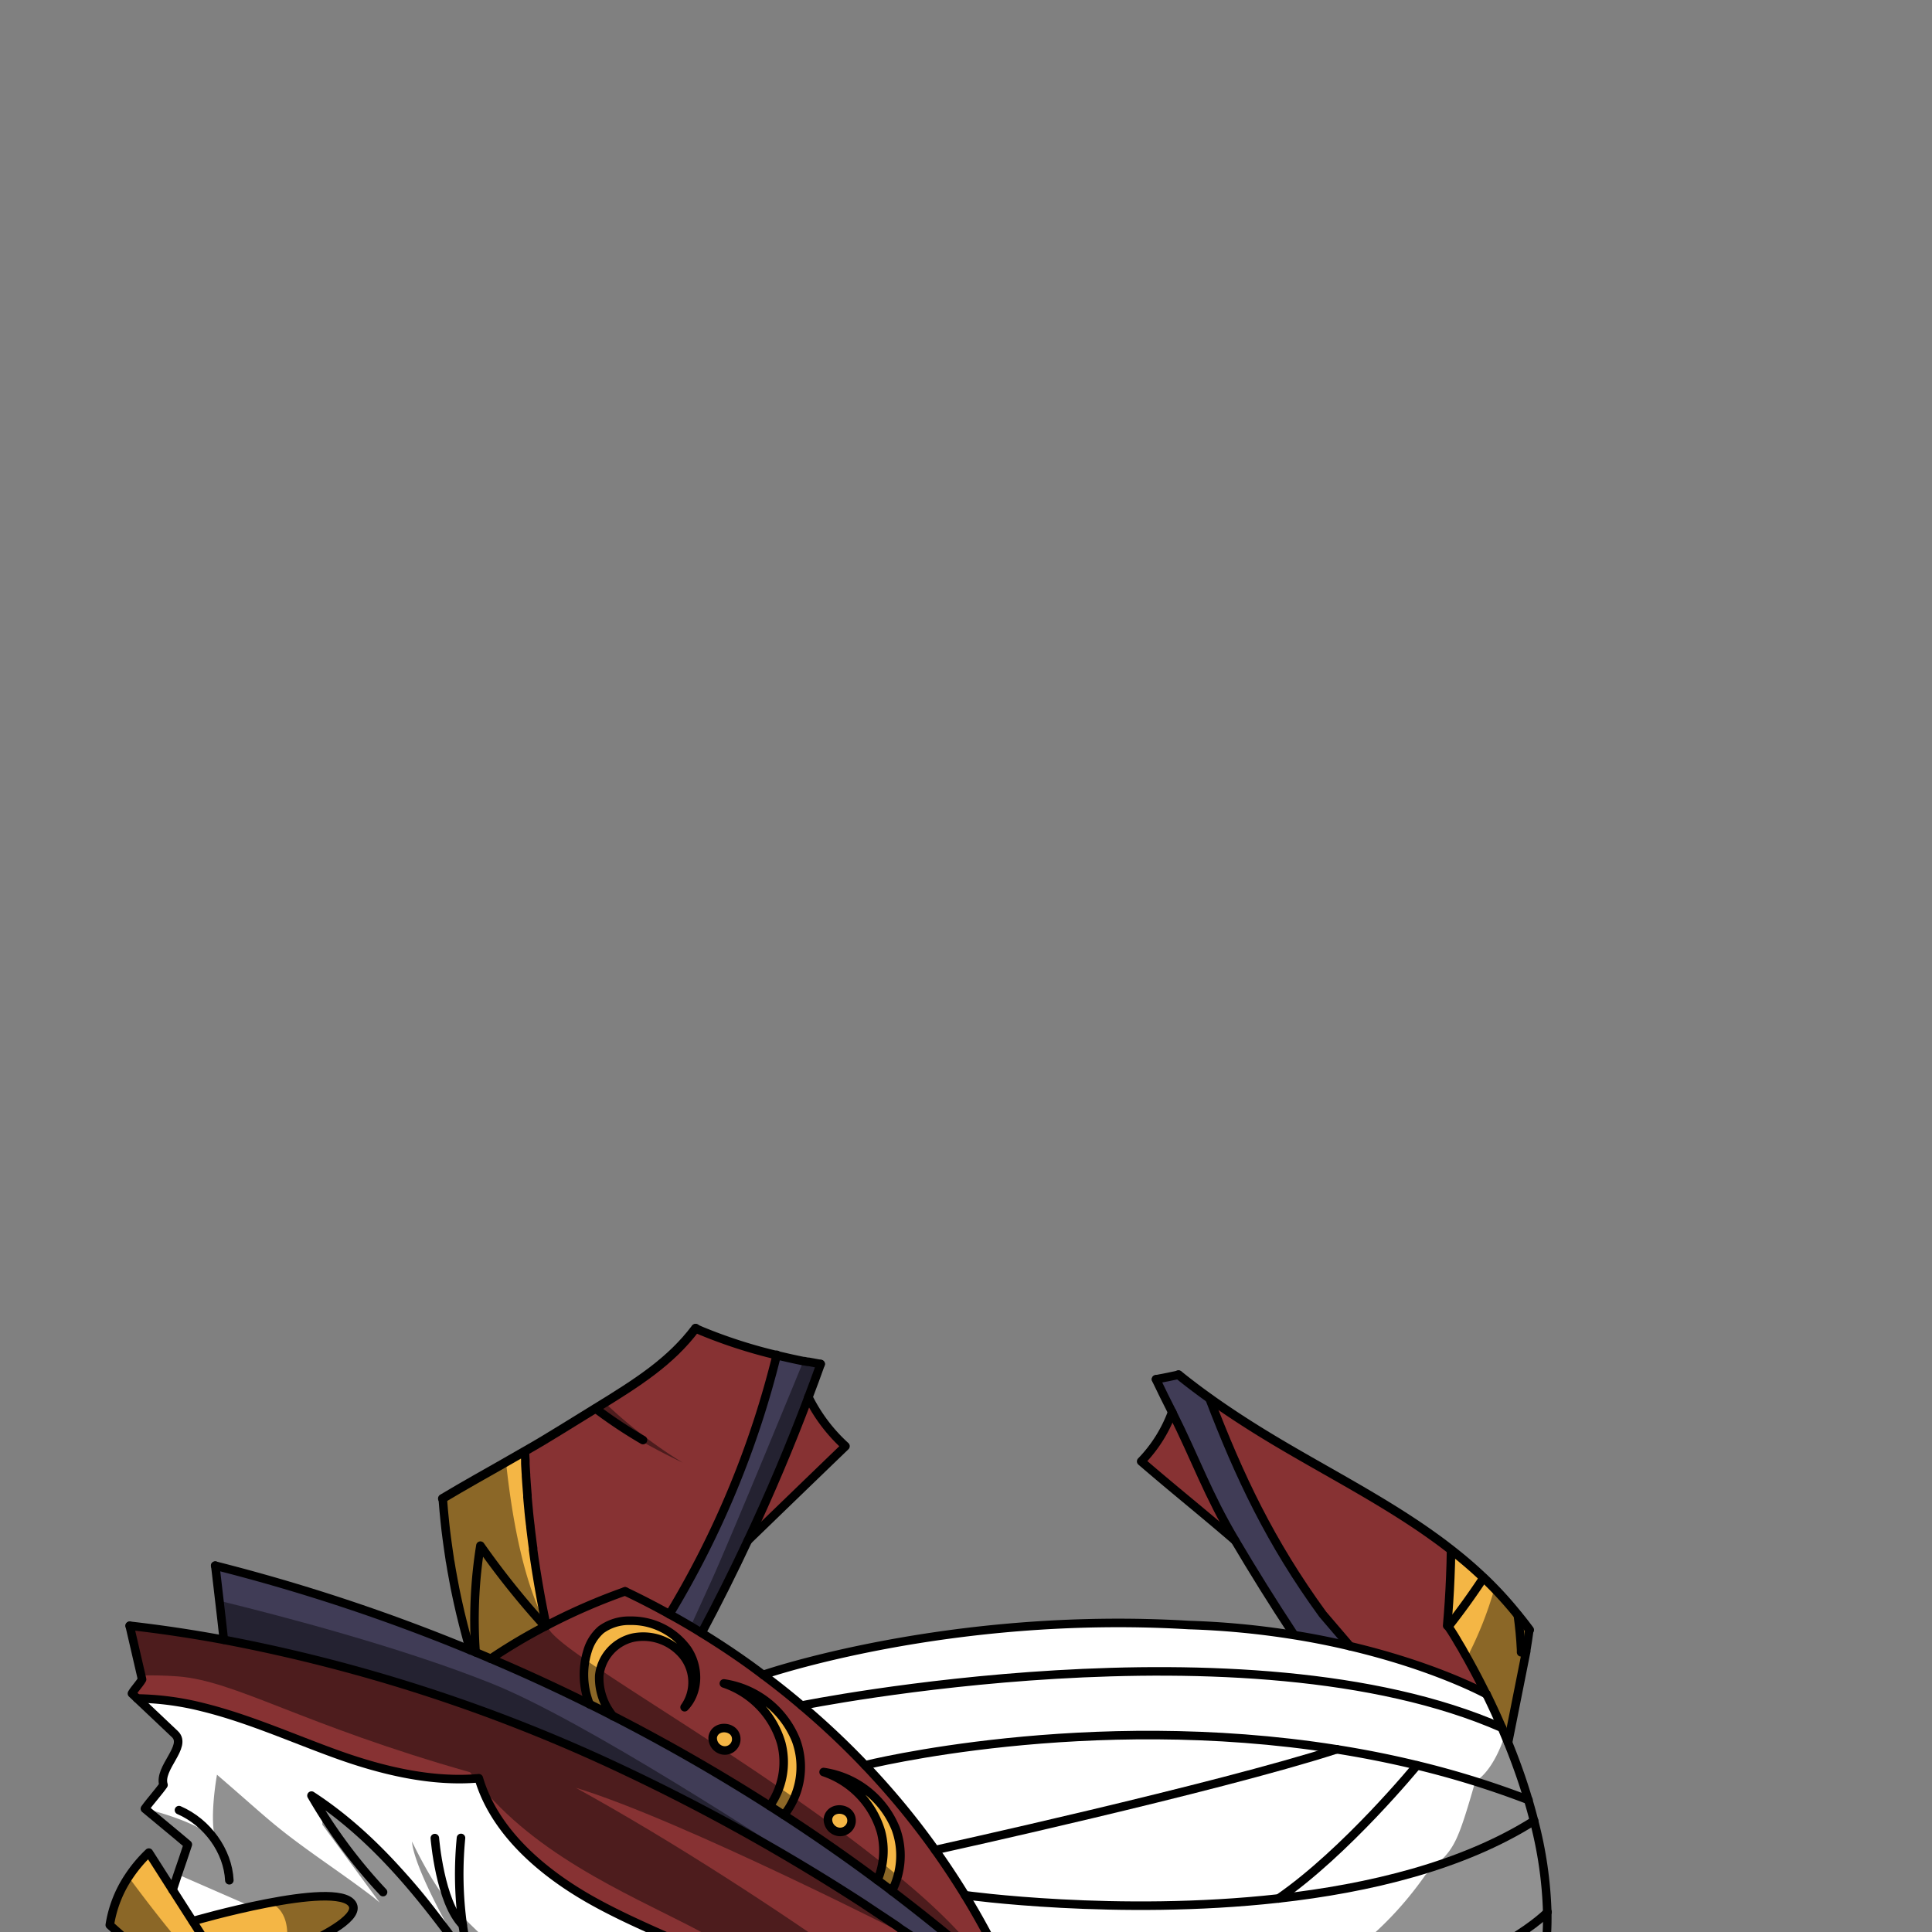 <svg xmlns="http://www.w3.org/2000/svg" viewBox="0 0 432 432">
  <rect x="0" y="0" width="432" height="432" fill="#808080" stroke="none"/>
  <defs>
    <style>.BUNTAI_TURTLE_OUTFIT_TURTLE_OUTFIT_23_cls-1{isolation:isolate;}.BUNTAI_TURTLE_OUTFIT_TURTLE_OUTFIT_23_cls-2{fill:#f4b645;}.BUNTAI_TURTLE_OUTFIT_TURTLE_OUTFIT_23_cls-3{fill:#85ff43;}.BUNTAI_TURTLE_OUTFIT_TURTLE_OUTFIT_23_cls-4{fill:#873233;}.BUNTAI_TURTLE_OUTFIT_TURTLE_OUTFIT_23_cls-5{fill:#fff;}.BUNTAI_TURTLE_OUTFIT_TURTLE_OUTFIT_23_cls-6{fill:#403c56;}.BUNTAI_TURTLE_OUTFIT_TURTLE_OUTFIT_23_cls-7,.BUNTAI_TURTLE_OUTFIT_TURTLE_OUTFIT_23_cls-8{fill:none;stroke:#000;stroke-linecap:round;stroke-linejoin:round;}.BUNTAI_TURTLE_OUTFIT_TURTLE_OUTFIT_23_cls-7{stroke-width:1.91px;}.BUNTAI_TURTLE_OUTFIT_TURTLE_OUTFIT_23_cls-8{stroke-width:2px;}.BUNTAI_TURTLE_OUTFIT_TURTLE_OUTFIT_23_cls-9{opacity:0.43;mix-blend-mode:multiply;}</style>
  </defs>
  <g class="BUNTAI_TURTLE_OUTFIT_TURTLE_OUTFIT_23_cls-1">
    <g id="outfit">
      <path class="BUNTAI_TURTLE_OUTFIT_TURTLE_OUTFIT_23_cls-2" d="M78.74,425.71c3.65,5.44-28,15.88-28,15.88l-7.65-12S75.08,420.27,78.74,425.71Z" />
      <path class="BUNTAI_TURTLE_OUTFIT_TURTLE_OUTFIT_23_cls-2" d="M62.11,450.48l-.14-.06c-.38-.14-6.44-.29-6.81-.44a96.07,96.07,0,0,1-22-12.4c-2.93-2.18-5.78-4.56-8.61-7.14a26.87,26.87,0,0,1,4.17-10.73,31.24,31.24,0,0,1,4.56-5.46c1.77,2.76,3.53,5.54,5.3,8.31q2.24,3.51,4.48,7l7.65,12c1.64,2.57,9,5.14,10.61,7.7Z" />
      <path class="BUNTAI_TURTLE_OUTFIT_TURTLE_OUTFIT_23_cls-3" d="M196.21,420.41q1.64,1.2,3.24,2.43a15.84,15.84,0,0,1-3.57,4.62c-1-.66-2-1.32-3-2A15.71,15.71,0,0,0,196.21,420.41Z" />
      <path class="BUNTAI_TURTLE_OUTFIT_TURTLE_OUTFIT_23_cls-3" d="M227.15,445.77c.78,1.84,1.53,3.67,2.24,5.53-10.87-8.35-22-16.33-33.51-23.84a15.84,15.84,0,0,0,3.57-4.62Q213.82,433.72,227.15,445.77Z" />
      <path class="BUNTAI_TURTLE_OUTFIT_TURTLE_OUTFIT_23_cls-2" d="M185.14,406.57c.56-3,5.62-2.46,5.25.88a2.57,2.57,0,0,1-2.91,2.15A2.8,2.8,0,0,1,185.14,406.57Z" />
      <path class="BUNTAI_TURTLE_OUTFIT_TURTLE_OUTFIT_23_cls-3" d="M196.21,420.41v0a15.84,15.84,0,0,1-3.3,5l-.06.06a456,456,0,0,0-53.2-29.63,369,369,0,0,0-89.57-29.2c-.33-2.92-.68-5.85-1-8.77q-.46-3.92-.91-7.81a416.67,416.67,0,0,1,57,18.87c.42.16.83.33,1.24.51,1.14.47,2.27,1,3.39,1.43q11.19,4.75,22.11,10.18,2.64,1.31,5.26,2.65c12,6.14,23.68,12.84,35,20.09,1.08.68,2.14,1.36,3.19,2.05,1.54,1,3.09,2,4.62,3.05l3.34,2.26.43.3,2,1.36q4,2.75,7.85,5.58c.11.09.22.16.32.25.41.29.81.59,1.2.89Z" />
      <path class="BUNTAI_TURTLE_OUTFIT_TURTLE_OUTFIT_23_cls-2" d="M159.37,388.37a2.79,2.79,0,0,0,2.33,3,2.57,2.57,0,0,0,2.91-2.15C165,385.9,159.92,385.36,159.37,388.37Z" />
      <path class="BUNTAI_TURTLE_OUTFIT_TURTLE_OUTFIT_23_cls-2" d="M140.91,362.36a10.56,10.56,0,0,0-6.49,2,10,10,0,0,0-3,4.67,17.77,17.77,0,0,0,.43,12q2.64,1.31,5.26,2.65a13.45,13.45,0,0,1-3.1-9.08,9.8,9.8,0,0,1,7.52-8.49,11.55,11.55,0,0,1,11.39,4.17,9.59,9.59,0,0,1,.18,11.38c3.24-3.34,3.32-9,.59-13A15.47,15.47,0,0,0,140.91,362.36Z" />
      <path class="BUNTAI_TURTLE_OUTFIT_TURTLE_OUTFIT_23_cls-2" d="M161.86,376.43a20,20,0,0,1,12.84,13.39,16.88,16.88,0,0,1-2.59,14l3.19,2.05A17.32,17.32,0,0,0,178,389.15,20.66,20.66,0,0,0,161.86,376.43Z" />
      <path class="BUNTAI_TURTLE_OUTFIT_TURTLE_OUTFIT_23_cls-2" d="M200.32,408.94a20.63,20.63,0,0,0-16.14-12.71A20,20,0,0,1,197,409.6a16.87,16.87,0,0,1-.81,10.81q1.64,1.2,3.24,2.43A17.4,17.4,0,0,0,200.32,408.94Z" />
      <path class="BUNTAI_TURTLE_OUTFIT_TURTLE_OUTFIT_23_cls-4" d="M234.72,467.63h-37.5l0,0A100.23,100.23,0,0,0,167.63,442c-11.29-6.4-23.73-10.59-35.07-16.91-10.7-6-20.79-14.5-24.84-25.46-.24-.66-.47-1.32-.66-2l-.88.07c-10.2.73-20.93-1.84-30.73-5.37-10.07-3.63-19.92-8.09-30.31-10.62a63.17,63.17,0,0,0-14.45-1.91l-1.17-1.11c.63-1.06,1.66-2.08,2.28-3.15-.07-.3-.14-.62-.21-.93-.86-3.69-1.7-7.38-2.55-11.07q10.55,1.2,21,3.14a369,369,0,0,1,89.57,29.2,456,456,0,0,1,53.2,29.63l3,2,2.83,1.87,1.07.72,1.43,1c.42.28.85.56,1.27.86l3,2,.72.49s0,0,0,0h0q11.81,8.14,23.17,16.89h0A161.87,161.87,0,0,1,234.72,467.63Z" />
      <path class="BUNTAI_TURTLE_OUTFIT_TURTLE_OUTFIT_23_cls-4" d="M226.89,445.18c-.1-.24-.2-.47-.31-.71s-.22-.52-.34-.77c-.26-.59-.53-1.19-.8-1.78q-1.5-3.3-3.17-6.55c-.37-.72-.74-1.44-1.12-2.16-.17-.33-.35-.67-.54-1-.37-.71-.76-1.42-1.16-2.13s-.79-1.41-1.19-2.11q-1.2-2.1-2.48-4.19c-.52-.86-1.05-1.71-1.59-2.56h0c-.18-.29-.37-.58-.56-.87-.35-.56-.71-1.12-1.08-1.67h0s0,0,0,0c-.49-.76-1-1.51-1.52-2.26-.11-.17-.23-.33-.34-.49-.51-.75-1-1.49-1.56-2.23l-1.72-2.37h0c-.44-.59-.88-1.18-1.33-1.76s-1.05-1.37-1.58-2L203.3,406c-.44-.56-.89-1.11-1.34-1.66q-4.07-5-8.53-9.63t-9.22-9c-.73-.68-1.48-1.33-2.22-2l-1.36-1.18c-.45-.4-.9-.78-1.36-1.17s-1.09-.93-1.65-1.39l-.31-.25-.15-.12c-.15-.13-.3-.26-.46-.38-2-1.62-4-3.2-6-4.72q-1.4-1-2.82-2.07l-1.05-.75c-.39-.29-.79-.57-1.19-.85l-1.72-1.17c-.75-.52-1.51-1-2.28-1.54l-1.19-.78c-.57-.38-1.16-.74-1.75-1.11l-1.77-1.1c-.81-.5-1.62-1-2.44-1.47h0c-.8-.48-1.6-1-2.41-1.41l-.18-.11-.33-.18-1.82-1q-4.87-2.71-9.92-5.11c-1.51.53-3,1.1-4.51,1.68h0l-.69.28-.51.21-.38.16c-.25.09-.49.19-.73.3l-1.68.71-2,.89h0l-.62.27q-2.19,1-4.32,2.08l-2.13,1.09-.15.07-.06,0h0l-.07.05-.08,0-.54.29,0,0-.07,0-.14.07,0,0-.65.34,0,0,0,0-.11.06-.62.33a1.27,1.27,0,0,0-.23.12l-.1.06c-.67.37-1.33.75-2,1.13l-.29.16h0l-1.16.68-.05,0h0l-.76.47-1.13.68c-.9.56-1.79,1.13-2.68,1.71l-.38.25-.38.26-.57.37h0l0,0,0,0c1.63.7,3.25,1.4,4.87,2.12l1.56.69,1.36.61.17.08.38.17h0l1.37.63,1,.47c1.19.54,2.37,1.09,3.56,1.65l.07,0,3.86,1.84c1.28.61,2.56,1.24,3.84,1.87l-.12-.34c-.13-.34-.25-.69-.35-1l-.13-.46c-.07-.26-.14-.53-.2-.79s-.16-.72-.22-1.08-.08-.48-.11-.73a1.1,1.1,0,0,1,0-.18v-.13c0-.05,0-.09,0-.13,0-.2,0-.4-.05-.61a3.71,3.71,0,0,1,0-.47v-.3a.08.08,0,0,1,0-.08c0-.12,0-.23,0-.35v0s0,0,0,0,0-.34,0-.5l0-.57a1.15,1.15,0,0,1,0-.19.13.13,0,0,1,0-.06c0-.1,0-.2,0-.29l0-.25.06-.45c0-.12,0-.24.05-.36a1.23,1.23,0,0,1,0-.2l.06-.28,0-.14,0-.13a12.07,12.07,0,0,1,.3-1.22c0-.09,0-.17.07-.26s.08-.27.12-.39.16-.44.25-.66.18-.44.28-.65a5.25,5.25,0,0,1,.31-.63c.07-.14.15-.28.23-.41a4.11,4.11,0,0,1,.24-.39,7.06,7.06,0,0,1,.57-.78,2.51,2.51,0,0,1,.26-.31h0a3.31,3.31,0,0,1,.26-.27l.08-.08.09-.09a4.09,4.09,0,0,1,.44-.39l.27-.2.11-.09a1.5,1.5,0,0,1,.23-.15,6.44,6.44,0,0,1,.63-.36l.18-.09,0,0,.08,0,.28-.13.39-.17a3.1,3.1,0,0,1,.4-.13.2.2,0,0,1,.11,0l.31-.1.12,0a3.89,3.89,0,0,1,.49-.12l.32-.07a4,4,0,0,1,.5-.09l.5-.07.66-.07c.29,0,.58,0,.88,0a13.56,13.56,0,0,1,2,.12l.62.09c.2,0,.4.06.6.11a12.76,12.76,0,0,1,1.48.36l.55.17.31.11.49.19.73.31a2.83,2.83,0,0,1,.36.16,3,3,0,0,1,.36.18c.24.12.47.25.7.38s.45.27.67.41.51.34.75.52.52.4.77.61.42.36.62.56.43.43.63.65a5.2,5.2,0,0,1,.38.44.18.18,0,0,1,.05.07c.11.13.22.26.32.4s.25.34.37.51.31.48.45.73a4.25,4.25,0,0,1,.29.56l.15.31a8.58,8.58,0,0,1,.5,1.27,2.77,2.77,0,0,1,.12.41q.1.34.18.69a5.72,5.72,0,0,1,.11.57v0a.57.57,0,0,1,0,.18q.06.39.09.78c0,.28,0,.53,0,.8a10.33,10.33,0,0,1-.2,2.08,5,5,0,0,1-.12.53.93.93,0,0,1,0,.13,2.1,2.1,0,0,1-.06.24,5.08,5.08,0,0,1-.17.51,5.21,5.21,0,0,1-.2.5c-.07.17-.15.35-.23.52s-.09.17-.14.26a2,2,0,0,1-.14.25c-.08.14-.17.28-.26.42s-.25.36-.38.53a1.46,1.46,0,0,1-.16.19,5.34,5.34,0,0,1-.39.44,7.78,7.78,0,0,0,.65-1c.11-.2.21-.4.3-.61s.1-.22.14-.33a4.76,4.76,0,0,0,.19-.53l0-.12,0,0a6.4,6.4,0,0,0,.25-1.07s0-.09,0-.13a.3.3,0,0,0,0-.1,6.36,6.36,0,0,0,.08-.75,9.52,9.52,0,0,0,0-1.77,10.13,10.13,0,0,0-.18-1.08,7.49,7.49,0,0,0-.24-.9,5.37,5.37,0,0,0-.21-.56,2.26,2.26,0,0,0-.13-.33c-.08-.2-.18-.4-.28-.6a8.9,8.9,0,0,0-.85-1.37c-.13-.17-.27-.34-.41-.5a9.68,9.68,0,0,0-1.3-1.26l-.11-.09-.3-.23a6.42,6.42,0,0,0-.6-.42l-.17-.11-.71-.41a6.67,6.67,0,0,0-.76-.37,4.4,4.4,0,0,0-.5-.21,6.42,6.42,0,0,0-.84-.29,2.77,2.77,0,0,0-.41-.12l-.52-.13h-.06l-.47-.1-.13,0a6.05,6.05,0,0,0-.83-.1l-.15,0h-1.41q-.36,0-.72.06c-.24,0-.47.07-.71.12l-.28.06-.27.07h0l-.45.13a1.63,1.63,0,0,0-.31.11l-.21.07h0l-.15.06-.22.09c-.19.08-.38.16-.57.26h0l-.24.14-.24.14c-.25.15-.5.31-.74.48l-.15.1-.13.11c-.07.06-.15.11-.22.18l-.06.05h0v0l0,0a5.82,5.82,0,0,0-.45.4l-.09.08q-.24.24-.45.48a2.66,2.66,0,0,0-.26.31c-.06.07-.12.13-.17.2l-.22.29c-.12.16-.23.32-.34.49,0,0,0,.06-.06.08s0,0,0,.05-.2.33-.29.5l-.1.18a0,0,0,0,1,0,0c-.05.09-.1.2-.15.3a.08.08,0,0,0,0,0l-.12.28a.09.09,0,0,0,0,.06l-.18.46a.47.47,0,0,1,0,.09c-.07.21-.13.42-.19.63h0c-.06.24-.11.47-.16.71h0c0,.22-.06.44-.08.66a.22.22,0,0,0,0,.08c0,.28,0,.56,0,.85s0,.41,0,.62,0,.27,0,.41v.06l0,.2,0,.18a2.7,2.7,0,0,0,0,.28l0,.2a2.25,2.25,0,0,0,0,.22,1.43,1.43,0,0,0,0,.22c0,.1,0,.21.07.32a4.26,4.26,0,0,1,.11.42.49.49,0,0,0,0,.11c.09.28.19.56.3.85s.17.43.27.64c.16.37.33.73.52,1.09s.41.74.64,1.09l.48.72a.25.25,0,0,0,0,.07h0l.37.51c1,.52,2,1,3,1.58l.24.13,1.69.89.31.16c.91.47,1.81,1,2.71,1.45l.94.51.63.34.84.46c.41.22.82.44,1.22.67l1,.56c.74.4,1.47.81,2.2,1.23,1.17.66,2.34,1.32,3.5,2s2.52,1.46,3.77,2.19h0l4.33,2.59.31.18.17.11.34.21a5.39,5.39,0,0,1,.6.37q3.6,2.19,7.14,4.46h0a1,1,0,0,0,.12-.19l.14-.19a3.11,3.11,0,0,0,.25-.38c.14-.22.27-.44.4-.66s.25-.45.37-.68l.35-.71c.2-.46.39-.93.56-1.41l0-.08,0-.09c.09-.28.18-.57.26-.87l.06-.19h0l.09-.38c.09-.38.17-.76.23-1.14s.08-.48.11-.72a.43.43,0,0,1,0-.11h0c0-.07,0-.14,0-.2v-.06a2.28,2.28,0,0,0,0-.26c0-.33.05-.66.06-1s0-.72,0-1.08c0-.14,0-.27,0-.41s0-.4-.05-.6a1.53,1.53,0,0,0,0-.3l0-.26v0c0-.12,0-.25-.05-.38h0l-.06-.29a.24.24,0,0,0,0-.08c0-.14,0-.28-.08-.41s-.05-.26-.08-.39-.07-.26-.1-.39c-.1-.38-.21-.75-.34-1.12s-.18-.52-.28-.77-.21-.51-.32-.76a17.14,17.14,0,0,0-1.18-2.24c0-.08-.09-.16-.14-.23l-.16-.25L172,384c-.26-.36-.52-.71-.8-1.06-.11-.14-.22-.28-.34-.41l-.1-.11-.31-.35c-.11-.13-.23-.25-.36-.38a1.25,1.25,0,0,0-.16-.17c-.14-.16-.3-.3-.44-.45l-.24-.23a22.83,22.83,0,0,0-2.07-1.7l-.25-.18-.44-.29h0l-.43-.27-.39-.24-.4-.23c-.13-.08-.27-.15-.41-.22a3,3,0,0,0-.4-.21l-.55-.26-.09-.05-.19-.09-.24-.1-.13-.05-.31-.13c-.34-.14-.68-.26-1-.38l.91.15.89.19.9.24a18.57,18.57,0,0,1,2.78,1l.79.38.34.18c.34.17.67.36,1,.56s.44.26.65.4.29.19.43.29l.11.08c.36.24.7.5,1,.77.18.13.36.28.53.43s.49.41.72.63c.43.4.84.8,1.23,1.23.24.27.48.54.71.82s.49.6.71.91l.3.42a15.59,15.59,0,0,1,.84,1.33l.24.43c.16.29.31.58.45.88s.13.3.2.46l.14.3c.06.15.12.29.17.44l.06.17c.08.21.16.43.23.65s.13.42.19.64a2,2,0,0,1,.09.35,8.68,8.68,0,0,1,.23,1l0,.18c0,.08,0,.17,0,.25.05.3.09.59.12.89a10.69,10.69,0,0,1,.1,1.26c0,.51,0,1,0,1.51,0,.3,0,.59-.06.89,0,.11,0,.22,0,.32a.57.57,0,0,0,0,.13v0s0,.06,0,.09v0l-.06.44,0,.16c0,.05,0,.1,0,.14l-.09.46,0,.12a.2.2,0,0,0,0,.07q-.06.32-.15.63c0,.15-.09.3-.13.45a.29.29,0,0,1,0,.09c-.08.29-.17.57-.27.86s-.2.56-.31.84l-.06.15,0,0h0a.36.36,0,0,1,0,.09,3,3,0,0,1-.18.41c-.11.23-.22.46-.34.69a8.52,8.52,0,0,1-.46.84l-.16.26a2.26,2.26,0,0,1-.16.26l-.28.42-.3.41a.1.1,0,0,0,0,0l-.16.23-.07.1-.05.07,0,0,0,0-.1.12,1.06.7,1.28.84,2.7,1.8.16.11.37.25h0l1.68,1.14.69.47.44.3.65.45,2.15,1.49c.82.56,1.64,1.14,2.45,1.72l.08.06,1,.68.86.61.35.25.3.22.72.52.2.14.09.07.11.09a.05.05,0,0,1,0,0l0,0h0a.38.38,0,0,1,.11.08l0,0,.45.32,0,0h0l0,0,.14.11.17.12.16.12.6.44.45.33,0,0,.06.05s0,0,0,0h0l0,0,.3.22.17.12.06.05.65.48c.11-.26.22-.52.31-.79,0-.1.08-.2.11-.29a1.8,1.8,0,0,0,.09-.28l.06-.19a1.39,1.39,0,0,0,.06-.19c0-.17.1-.33.14-.5a5,5,0,0,0,.12-.49c.1-.4.18-.8.25-1.21v0c0-.32.1-.64.13-1a.07.07,0,0,0,0-.05c0-.11,0-.21,0-.31s0,0,0,0l0-.46c0-.31,0-.63,0-.94v-.24c0-.14,0-.29,0-.42v-.25a.13.13,0,0,0,0-.06,2.11,2.11,0,0,1,0-.25v-.08c0-.24,0-.49-.08-.73a4.5,4.5,0,0,0-.08-.51c0-.26-.09-.51-.14-.79s-.06-.29-.1-.44a.74.74,0,0,0,0-.14,1.17,1.17,0,0,1-.05-.2l-.15-.56a15.77,15.77,0,0,0-.83-2.2c-.1-.22-.21-.45-.32-.67s-.11-.22-.17-.33l-.18-.32c-.05-.1-.11-.2-.17-.3a2.61,2.61,0,0,0-.17-.28l-.36-.59-.21-.31a20.9,20.9,0,0,0-1.71-2.17s0,0,0,0l-.42-.44q-.21-.23-.42-.42c-.29-.28-.58-.56-.89-.82a.5.5,0,0,0-.14-.12l-.43-.37a15.92,15.92,0,0,0-1.52-1.11s0,0,0,0,0,0,0,0,0,0-.05,0a4.94,4.94,0,0,0-.42-.27c-.23-.15-.47-.3-.71-.43l-.27-.15c-.32-.18-.64-.34-1-.5s-.68-.32-1-.45l-.55-.21a.31.31,0,0,0-.12-.05c-.18-.08-.35-.14-.52-.2l.47.07.47.09c.3.05.58.11.87.18l.13,0c.43.11.87.23,1.3.37.22.07.43.14.64.23l.63.24.19.07.43.18.77.36c.26.12.51.26.76.39q.75.41,1.47.87l.39.24.18.13c.55.39,1.09.8,1.62,1.24q.44.36.84.75c.22.2.43.41.64.62l.16.16c.26.27.52.55.75.83s.48.58.71.88.4.54.59.81.27.39.39.59.34.54.49.81.31.56.45.84.23.47.34.71.28.67.41,1,.13.37.19.56a2.91,2.91,0,0,1,.12.39c.07.21.13.42.18.64a10.66,10.66,0,0,1,.25,1.12c0,.15.06.31.08.46.06.31.1.63.13.95a1,1,0,0,1,0,.17c0,.11,0,.23,0,.34,0,.34,0,.68,0,1,0,.17,0,.34,0,.51s0,.33,0,.49a.49.49,0,0,1,0,.12c0,.24,0,.49,0,.74s0,.49-.08.73-.07.54-.12.8a7,7,0,0,1-.16.77.27.27,0,0,1,0,.12,2.22,2.22,0,0,1-.09.37s0,0,0,0,0,0,0,.07h0c0,.07-.05.16-.08.24s0,.09,0,.14a.75.75,0,0,1-.05.16c-.06.22-.13.44-.21.65a1.06,1.06,0,0,1-.09.25.06.06,0,0,1,0,0,5.12,5.12,0,0,1-.25.65s0,.06,0,.08a1.47,1.47,0,0,1-.1.22c-.06.15-.12.29-.19.43s-.2.44-.31.66h0l3.4,2.6.67.52h0l.51.4,1,.78h0c.65.51,1.29,1,1.93,1.53l1.16.92.16.13,1.44,1.16,0,0,.11.09.82.67c.88.71,1.76,1.43,2.63,2.16.28.22.56.45.83.69l1.11.92c.34.28.68.56,1,.85l.34.28.34.29,2.47,2.11.58.5.76.66,0,0a.13.13,0,0,0,.07.06l0,0a0,0,0,0,0,0,0l0,0,0,0,0,0h.07l0,0,0,0,.08.06.54.49c.32.27.65.55,1,.85.56.48,1.11,1,1.67,1.47.39.34.79.69,1.18,1.05l1.54,1.37C227.06,445.56,227,445.37,226.89,445.18Zm-65-58.79a2.43,2.43,0,0,1,.38,0l.31.05.31.08a1.48,1.48,0,0,1,.29.12l.39.21.28.23a1.85,1.85,0,0,1,.14.14,3.25,3.25,0,0,1,.23.29.57.57,0,0,1,.08.13.75.75,0,0,1,.1.2s0,.09.05.14l.06.15a1,1,0,0,1,0,.16,2.62,2.62,0,0,1,.06.57c0,.11,0,.23,0,.35a1.43,1.43,0,0,1,0,.22.9.9,0,0,1-.06.22,1.8,1.8,0,0,1-.08.21.75.75,0,0,1-.1.2,1.85,1.85,0,0,1-.25.37,1.29,1.29,0,0,1-.16.17,2.28,2.28,0,0,1-.34.29l-.25.16-.05,0-.08,0-.12.05-.06,0-.13,0s0,0,0,0l-.11,0,0,0-.07,0h-.08l-.28,0h0a2.65,2.65,0,0,1-.56,0l-.24-.05a1.23,1.23,0,0,1-.37-.12H161l0,0a3.62,3.62,0,0,1-.43-.24s0,0,0,0l-.12-.1,0,0-.18-.14a1.29,1.29,0,0,1-.23-.24,2.56,2.56,0,0,1-.2-.26,1.44,1.44,0,0,1-.19-.31,2.72,2.72,0,0,1-.11-.25,0,0,0,0,0,0,0,1.11,1.11,0,0,1-.07-.22c0-.11-.05-.21-.07-.31a2.25,2.25,0,0,1,0-.52.49.49,0,0,1,0-.17,2.7,2.7,0,0,1,.12-.43l.06-.13.08-.16a.71.71,0,0,1,.08-.15,2.34,2.34,0,0,1,.24-.31l.05,0s0,0,0,0a1.64,1.64,0,0,1,.25-.21l.1-.07.09-.06.2-.11h0l.38-.14a2.59,2.59,0,0,1,.4-.09h.08A2.43,2.43,0,0,1,161.9,386.39ZM185.11,407v-.15a.45.45,0,0,1,0-.12v0a.49.49,0,0,0,0-.12,1.65,1.65,0,0,1,.14-.46,3.21,3.21,0,0,1,.24-.45l.14-.18.08-.09.09-.09a.27.27,0,0,1,.08-.07h0l.13-.1a2.5,2.5,0,0,1,.35-.21,2.39,2.39,0,0,1,.37-.15h0l.08,0,.18-.05.32-.05a3.27,3.27,0,0,1,.7,0,.76.76,0,0,1,.21,0,3.58,3.58,0,0,1,.56.16l.14.06a1.87,1.87,0,0,1,.39.22l.25.19.22.22a2.35,2.35,0,0,1,.19.25c.06.09.11.18.16.27a1.09,1.09,0,0,1,.1.25.5.5,0,0,1,0,.13,2,2,0,0,1,.05.28,2.72,2.72,0,0,1,0,.76.68.68,0,0,1,0,.19,1.05,1.05,0,0,1-.06.24,1.17,1.17,0,0,1-.09.24.6.6,0,0,1-.08.16,1.53,1.53,0,0,1-.19.3,2,2,0,0,1-.19.22l-.13.12a2.32,2.32,0,0,1-.25.21.55.55,0,0,1-.14.09l-.14.08-.24.12a1.73,1.73,0,0,1-.32.11l-.12,0-.12,0-.15,0h-.3a1.87,1.87,0,0,1-.35,0,2.11,2.11,0,0,1-.48-.12l-.26-.11a2,2,0,0,1-.32-.18,3.55,3.55,0,0,1-.31-.23,1.07,1.07,0,0,1-.19-.18,1.54,1.54,0,0,1-.17-.19l-.19-.26c-.06-.09-.11-.18-.16-.27a1.07,1.07,0,0,1-.1-.22,1.25,1.25,0,0,1-.09-.25,1.05,1.05,0,0,1-.05-.19,2,2,0,0,1,0-.24,0,0,0,0,1,0,0,.66.66,0,0,0,0-.14Z" />
      <path class="BUNTAI_TURTLE_OUTFIT_TURTLE_OUTFIT_23_cls-5" d="M197.22,467.63H29.75l-.44-8.57c0-.92,0-1.83,0-2.74v0c0-.5,0-1,.06-1.49.07-1.16.18-2.29.33-3.42,0-.32.09-.65.14-1,.09-.61.22-1.23.33-1.84.07-.41.16-.81.25-1.22,0,0,0-.08,0-.11.11-.48.23-1,.34-1.44s.17-.72.27-1.08c0-.13.06-.27.1-.4.25-.93.51-1.86.81-2.78.12-.44.27-.87.4-1.31s.29-.87.42-1.31l.45-1.31a95.3,95.3,0,0,0,22,12.39c.37.16,6.44.3,6.82.46l.13.05-.75-1.18-5.72-.05c-1.63-2.55-3.27-5.1-4.89-7.66,0,0,1.43-.57,3.57-1.52h0c.68-.3,7.12-.64,7.92-1,.26-.12.54-.24.82-.38l.62-.3.51-.24c.37-.18.75-.37,1.14-.54s.63-.32.94-.49c1-.5,2-1,3-1.57l.76-.42,1-.6.83-.5c.23-.13.45-.27.68-.42l1-.62.47-.3a29.71,29.71,0,0,0,2.46-1.86l.34-.33c.12-.1.23-.19.33-.29h0a12.91,12.91,0,0,0,1-1.08c.07-.1.16-.19.22-.29a1.1,1.1,0,0,0,.09-.14l.26-.41c.08-.15.14-.28.2-.42a2.38,2.38,0,0,0,.15-.55,1,1,0,0,0,0-.24s0,0,0,0a1.75,1.75,0,0,0,0-.56.17.17,0,0,0,0-.07l-.06-.21a2.69,2.69,0,0,0-.24-.48,3.62,3.62,0,0,0-2.14-1.33,3.28,3.28,0,0,0-.45-.11l-.14,0a1.59,1.59,0,0,0-.39-.07l-.4-.05a1.09,1.09,0,0,0-.26,0,14.7,14.7,0,0,0-2-.06c-.41,0-.84,0-1.28.05a2.42,2.42,0,0,0-.47,0l-.48,0h-.13c-.12,0-.22,0-.33,0-.33,0-.68.07-1,.13s-.58.06-.87.12-.42.05-.63.09-.36.05-.53.09-.57.1-.86.15h-.09l-.38.08c-.8.16-1.6.32-2.4.5-.19,0-.37.09-.56.12-.62.15-6.93.29-7.53.45h0l-.18,0L55,426l-.32.08a5,5,0,0,0-.52.14l-.65.16-.54.15c-1,.25-1.87.51-2.74.76l-.59.18c-.38.11-.76.21-1.1.32-.14,0-.26.08-.4.12-.66.2-1.28.39-1.82.57l-.34.11-1.21.39-.62.21-1.07.37-4.47-7c.08-.21.14-.43.22-.64.31-.93.61-1.87.92-2.8.76-2.24,1.56-4.49,2.27-6.72-3.28-2.76-6.31-5.21-9.6-8,.64-.91,1.37-1.79,2.08-2.65s1.43-1.75,2.08-2.66c-1.19-3.79,5.54-8.52,2.56-11.35s-5.63-5.3-8.46-8h0a64.54,64.54,0,0,1,14.45,1.92c10.38,2.53,20.23,7,30.3,10.62,9.09,3.28,19,5.72,28.49,5.48h.56c.27,0,.54,0,.79,0l.44,0a3.42,3.42,0,0,1,.44,0c.3,0,.59,0,.88-.06.1.34.21.67.32,1s.24.66.35,1c0,.06,0,.1.06.15q.19.53.42,1.05a1.12,1.12,0,0,0,.1.22q.28.72.63,1.41a2.81,2.81,0,0,0,.19.39l0,.05a1.79,1.79,0,0,0,.12.24c.16.32.33.64.51,1s.36.64.55,1l0,.08.2.32c0,.05.06.09.09.15l.28.44c.09.13.17.28.26.41l.15.23c.15.24.32.47.49.7a2,2,0,0,0,.26.41,1.56,1.56,0,0,0,.16.2,2,2,0,0,1,.12.19l.08.1.68.9a2.31,2.31,0,0,0,.14.19l.09.1c.47.6,1,1.2,1.48,1.77l.29.33,0,0,.07.08h0l0,0c.15.17.28.33.43.49l.26.28c.6.63,1.21,1.25,1.84,1.86.46.45.94.89,1.42,1.32l.11.1q.67.62,1.38,1.2c.15.13.31.27.48.4.37.31.75.62,1.14.92l.85.67,1.21.9.34.24.51.36,0,0,.4.28a2.63,2.63,0,0,0,.41.27,1.59,1.59,0,0,0,.21.15l.1.08a1.94,1.94,0,0,0,.24.15l.17.11.83.56.71.45,1.05.66.65.4.51.3c.66.4,1.32.77,2,1.15,11.33,6.31,23.78,10.51,35.07,16.91.38.21.76.44,1.13.66l.28.16.36.23a.94.94,0,0,1,.24.13l.46.28c.33.18.64.38,1,.57l.52.34c.51.31,1,.63,1.51,1l.87.58.09.07c.26.16.53.34.78.53l0,0c.19.12.38.26.58.4l.41.28a.72.72,0,0,1,.15.11c.6.42,1.2.85,1.8,1.3.33.24.64.48,1,.74s.64.47.94.72l.58.46a2.43,2.43,0,0,1,.25.2,1,1,0,0,1,.2.15l.05.05.06.05c.19.15.38.3.56.46.4.31.8.65,1.19,1a1.24,1.24,0,0,1,.22.19l.49.41a.32.32,0,0,0,.09.08s0,0,0,0c.2.16.38.31.56.48s.36.32.53.49.32.26.48.41.19.16.29.26l.18.16,1.2,1.11a6.6,6.6,0,0,1,.54.51c.07.08.15.14.23.22s.32.3.47.46a.79.79,0,0,1,.19.17l1.08,1.09a.81.81,0,0,0,.1.09l.26.26c.24.24.48.48.7.73s.36.36.53.55.53.56.78.84a5,5,0,0,1,.38.42,6,6,0,0,1,.49.52c.14.14.26.3.39.44s.27.3.4.46h0l.06.05s0,0,0,0,0,0,0,0,0,0,0,0a1.49,1.49,0,0,0,.12.14,4.36,4.36,0,0,1,.35.4l.4.45c.14.16.26.31.38.47a1,1,0,0,1,.18.22,9.72,9.72,0,0,1,.73.88,1.16,1.16,0,0,1,.2.24l.12.13a1.34,1.34,0,0,1,.11.14c.25.31.5.62.73.93a1.06,1.06,0,0,1,.19.24,3.68,3.68,0,0,1,.3.39l0,0s0,0,0,0Z" />
      <path class="BUNTAI_TURTLE_OUTFIT_TURTLE_OUTFIT_23_cls-5" d="M346,427.64c.17,10.88-2.14,21.66-8.67,31h0a45.57,45.57,0,0,1-6.3,7.26,114.06,114.06,0,0,1-20.47,1.74H249.74l-1.29-1.06c-.85-.71-1.7-1.42-2.56-2.12l.28-.3q-6.24-6.45-12.8-12.62-3.08-2.91-6.22-5.76c-.56-1.29-1.12-2.57-1.71-3.85a170.68,170.68,0,0,0-9.65-18.15q-3.15-5.14-6.69-10.1-3.39-4.79-7.13-9.33-4.08-5-8.53-9.63a178.86,178.86,0,0,0-14.17-13.34q-4.19-3.57-8.62-6.86h0s41.5-14.34,95.13-11.14A184.14,184.14,0,0,1,289,365.55c4.6.72,8.88,1.59,12.83,2.52,16.61,3.93,27.22,9,29.87,10.4l.3.14.34.19h0c1.14,2.33,2.32,4.86,3.48,7.57h0c.06.14.13.28.18.41a.09.09,0,0,0,0,.06c.31.74.63,1.5.95,2.28.06.14.13.29.19.45,1.63,4,3.21,8.36,4.54,12.89.46,1.52.88,3.06,1.28,4.63A90.4,90.4,0,0,1,346,427.64Z" />
      <path class="BUNTAI_TURTLE_OUTFIT_TURTLE_OUTFIT_23_cls-2" d="M342,364.45s0,.05,0,.08c-.2,1.48-.42,2.94-.67,4.42h0a.43.43,0,0,1,0,.11l0,.11a156.56,156.56,0,0,1-3.56,17.88c-.23.77-.46,1.46-.69,2.09l-.21-.52q-.21-.54-.48-1.14l-.27-.62a.14.14,0,0,1,0-.06c-.05-.1-.09-.21-.14-.32l0-.09h0c-1-2.26-2.39-5-3.84-7.76h0c-1.37-2.7-2.85-5.42-4.14-7.81l0,0c-1.95-3.59-3.53-6.36-3.86-7a.25.25,0,0,0,0-.07l0-.07-.31-.14c.31-3.55.55-7.11.69-10.67q.14-3.13.18-6.28l.38.29c2.38,1.87,4.67,3.84,6.88,5.94.43.39.85.8,1.27,1.22s.75.75,1.11,1.13q2.79,2.85,5.28,5.94C340.29,362.18,341.17,363.31,342,364.45Z" />
      <path class="BUNTAI_TURTLE_OUTFIT_TURTLE_OUTFIT_23_cls-6" d="M301.86,368.07h0c-1-.24-2-.47-3-.69s-2.08-.45-3.15-.66c-2.14-.42-4.36-.82-6.66-1.18l0-.41q-6.7-10.2-12.9-20.68c-6.22-10.49-8.63-17.8-14.06-28.65h0c-1.24-2.46-2.45-4.91-3.63-7.39q2.52-.45,5-1c2.15,1.75,4.47,3.5,6.91,5.25h0c6.72,17.55,13.63,32.21,25.33,48.28l6.1,7.13Z" />
      <path class="BUNTAI_TURTLE_OUTFIT_TURTLE_OUTFIT_23_cls-6" d="M183.5,305c-.88,2.48-1.79,4.93-2.73,7.4h0q-6.12,16.26-13.53,32-4.91,10.49-10.35,20.68-3.55-2.19-7.2-4.2a207.75,207.75,0,0,0,24-58C176.92,303.76,180.2,304.44,183.5,305Z" />
      <path class="BUNTAI_TURTLE_OUTFIT_TURTLE_OUTFIT_23_cls-4" d="M262.12,315.81a31.29,31.29,0,0,1-6.92,11c8.13,7,12.84,10.66,21,17.69C270,334,267.54,326.66,262.12,315.81Z" />
      <path class="BUNTAI_TURTLE_OUTFIT_TURTLE_OUTFIT_23_cls-4" d="M167.24,344.46q10.9-10.54,21.81-21.08a37.11,37.11,0,0,1-8.28-10.95Q174.65,328.69,167.24,344.46Z" />
      <path class="BUNTAI_TURTLE_OUTFIT_TURTLE_OUTFIT_23_cls-2" d="M122.17,363.51l-.15.06h0l-.06,0h0l-.08,0a.18.18,0,0,0-.07.05l-.54.29-.09.05-.14.07,0,0c-.49.25-1,.52-1.46.78a1.27,1.27,0,0,0-.23.12l-.1.06c-.67.37-1.33.75-2,1.13l-.29.16h0l-1.16.68-.05,0h0l-.76.47-1.13.68c-.9.56-1.79,1.13-2.68,1.71l-.38.25-.38.26-.57.37h0v0l0,0h0l-2-.85-1.39-.59-.62-.25-.62-.25h0c-.2-.69-.4-1.39-.59-2.08s-.38-1.4-.56-2.1c-.14-.51-.27-1-.4-1.55-.23-.88-.44-1.76-.65-2.64-.17-.71-.33-1.41-.48-2.11-.11-.49-.22-1-.32-1.47-.26-1.2-.5-2.41-.72-3.62-.14-.74-.28-1.49-.41-2.24s-.21-1.24-.31-1.85c-.05-.26-.09-.52-.13-.78-.09-.56-.17-1.12-.25-1.68s-.14-.94-.2-1.41-.15-1-.21-1.53-.15-1.16-.22-1.75l-.18-1.64c-.19-1.8-.36-3.61-.49-5.41,2.4-1.44,4.84-2.85,7.28-4.24l6.56-3.74c1.47-.84,3-1.68,4.41-2.53q0,.93.09,1.86c0,.28,0,.56,0,.82q.06,1.26.15,2.52a2.28,2.28,0,0,0,0,.27c0,.76.1,1.51.16,2.26s.1,1.35.16,2c0,.15,0,.3,0,.43.09,1,.18,2,.28,3.05,0,0,0,.06,0,.08.09.89.18,1.77.29,2.65,0,.31.06.62.1.93.11.95.23,1.92.35,2.87.08.62.16,1.25.25,1.88a1.88,1.88,0,0,0,0,.33c.15,1.14.31,2.28.49,3.41l.09.63c.1.59.19,1.18.29,1.77Q121,358,122.17,363.51Z" />
      <path class="BUNTAI_TURTLE_OUTFIT_TURTLE_OUTFIT_23_cls-4" d="M332.37,378.8l-.22-.12-.13-.06h0l0,0,0,0,0,0-.05,0,0,0-.07,0h0l-.26-.13-.06,0-.36-.18-.23-.11-.22-.11-.23-.11-.13-.06a.61.61,0,0,0-.14-.07l-.28-.13-.27-.13-.61-.28-.11-.05c-.18-.08-.36-.18-.55-.25l-.63-.28-.33-.14-.31-.14-.75-.32h0l-.27-.11-.49-.2-.79-.34-.62-.24-.67-.27-.45-.18-.77-.3-.62-.23-.54-.2-.12-.05-.86-.31-.15-.06-.08,0h0l0,0h0l-1.19-.42-.61-.22-.66-.22-.31-.11-1-.34-.81-.26-.56-.18s-.05,0-.07,0l-.78-.25-1.72-.53-.12,0-.2-.06-.52-.15-.61-.18-1.16-.34-.8-.23h0l-.54-.15-1.06-.29-.32-.08-.29-.09-1.05-.27-.42-.11-3-.75-6.11-7.13c-11.7-16.07-18.61-30.73-25.33-48.28,3.23,2.31,6.69,4.61,10.32,6.88,11.52,7.21,23.85,13.39,35.15,20.87q2.16,1.43,4.28,2.94l.81.58c1.18.85,2.34,1.72,3.48,2.63q0,3.15-.18,6.28c-.14,3.56-.38,7.12-.69,10.67l.31.14,0,.07a.25.25,0,0,1,0,.07c.12.17.35.52.67,1l.3.48c.29.46.63,1,1,1.66.16.25.31.52.47.79.3.5.61,1,.93,1.61.2.36.42.73.64,1.12.33.57.66,1.18,1,1.81l.52.95C330.42,374.92,331.38,376.78,332.37,378.8Z" />
      <path class="BUNTAI_TURTLE_OUTFIT_TURTLE_OUTFIT_23_cls-4" d="M173.67,303a207.42,207.42,0,0,1-24,58c-1.16-.65-2.33-1.28-3.51-1.9l-.81-.42q-2.77-1.44-5.6-2.79c-1.51.53-3,1.1-4.51,1.68h0l-.69.27-.51.21-.38.16c-.25.09-.49.19-.73.3l-1.25.52-.43.19-2,.89h0l-.62.27q-2.19,1-4.32,2.08l-2.13,1.09q-1.19-5.56-2.09-11.15c-.1-.59-.19-1.18-.29-1.77l-.09-.63c-.18-1.13-.34-2.27-.49-3.41a1.88,1.88,0,0,1,0-.33c-.09-.63-.17-1.26-.25-1.88-.12-.95-.23-1.92-.35-2.87,0-.31-.08-.62-.1-.93-.11-.88-.2-1.76-.29-2.65,0,0,0-.05,0-.08-.1-1-.19-2-.28-3.05,0-.13,0-.28,0-.43-.06-.67-.11-1.34-.16-2s-.11-1.5-.16-2.26a2.28,2.28,0,0,1,0-.27q-.09-1.26-.15-2.52c0-.26,0-.54,0-.82q-.06-.93-.09-1.86c2.83-1.64,5.64-3.31,8.4-5,2.36-1.47,4.6-2.84,6.72-4.14l.82-.51c.7-.42,1.39-.84,2.06-1.26,8.53-5.28,15.1-9.75,20.32-16.66.51.23,1,.46,1.55.67A111.5,111.5,0,0,0,173.67,303Z" />
      <path class="BUNTAI_TURTLE_OUTFIT_TURTLE_OUTFIT_23_cls-6" d="M246.17,464.15l-.28.3q-8.13-6.72-16.5-13.14h0q-11.37-8.74-23.17-16.89h0s0,0,0,0l-.72-.49c-1-.69-2-1.36-3-2-.42-.3-.85-.58-1.27-.86s-1-.65-1.43-1l-1.07-.72-2.83-1.87-3-2a456,456,0,0,0-53.2-29.63,369,369,0,0,0-89.57-29.2c-.33-2.92-.68-5.85-1-8.77q-.46-3.92-.91-7.81a416.67,416.67,0,0,1,57,18.87c.42.16.83.33,1.24.51,1.14.47,2.27,1,3.39,1.43q11.19,4.75,22.11,10.18,2.64,1.31,5.26,2.65c12,6.14,23.68,12.84,35,20.09,1.08.68,2.14,1.36,3.19,2.05,1.54,1,3.09,2,4.62,3.05l3.34,2.26.43.3,2,1.36q4,2.75,7.85,5.58c.11.09.22.16.32.25.41.29.81.59,1.2.89l1.19.86c1.09.8,2.17,1.61,3.24,2.42,1.36,1,2.72,2.08,4.08,3.14,1,.78,2,1.58,3,2.38,2.18,1.73,4.34,3.47,6.48,5.24l2.07,1.72c1,.81,1.94,1.63,2.92,2.47s1.93,1.65,2.9,2.48c0,0,0,0,.05.05l0,.05q3.08,2.67,6.11,5.41t6.22,5.76Q239.93,457.7,246.17,464.15Z" />
      <path class="BUNTAI_TURTLE_OUTFIT_TURTLE_OUTFIT_23_cls-7" d="M246.17,464.15q-6.24-6.45-12.8-12.62-3.08-2.91-6.22-5.76-13.31-12-27.7-22.93-1.6-1.23-3.24-2.43Q186,412.82,175.3,405.86l-3.19-2.05q-17-10.86-35-20.09-2.62-1.35-5.26-2.65-10.91-5.42-22.11-10.18l-3.38-1.43c-.41-.18-.83-.34-1.25-.51a416.67,416.67,0,0,0-57-18.87" />
      <path class="BUNTAI_TURTLE_OUTFIT_TURTLE_OUTFIT_23_cls-7" d="M29,363.52q10.55,1.2,21,3.14a369,369,0,0,1,89.57,29.2,456,456,0,0,1,53.2,29.63l3,2,2.83,1.87,1.07.72c.48.31.95.62,1.43,1s.85.56,1.27.86c1,.66,2,1.33,3,2l.72.49s0,0,0,0h0q11.81,8.14,23.17,16.89" />
      <path class="BUNTAI_TURTLE_OUTFIT_TURTLE_OUTFIT_23_cls-7" d="M48.14,350.08q.45,3.9.91,7.81c.34,2.92.69,5.85,1,8.77" />
      <path class="BUNTAI_TURTLE_OUTFIT_TURTLE_OUTFIT_23_cls-7" d="M29,363.53c.86,3.68,1.7,7.36,2.56,11.06.06.31.14.62.21.93-.62,1.07-1.65,2.09-2.27,3.15.39.37.77.75,1.16,1.1,2.83,2.69,5.61,5.28,8.46,8s-3.75,7.56-2.56,11.35c-.64.91-1.37,1.78-2.08,2.66s-1.44,1.74-2.08,2.65c3.29,2.76,6.32,5.21,9.6,8-.71,2.23-1.51,4.48-2.27,6.72-.31.93-.61,1.87-.92,2.8-.08.21-.14.43-.22.64" />
      <path class="BUNTAI_TURTLE_OUTFIT_TURTLE_OUTFIT_23_cls-7" d="M62.11,450.48l-.14-.06c-.38-.14-6.44-.29-6.81-.44a96.07,96.07,0,0,1-22-12.4c-2.93-2.18-5.78-4.56-8.61-7.14a26.87,26.87,0,0,1,4.17-10.73,31.24,31.24,0,0,1,4.56-5.46c1.77,2.76,3.53,5.54,5.3,8.31q2.24,3.51,4.48,7l7.65,12c1.64,2.57,9,5.14,10.61,7.7Z" />
      <path class="BUNTAI_TURTLE_OUTFIT_TURTLE_OUTFIT_23_cls-7" d="M105.45,439.4c-10.12-14.21-21-28.27-35.8-37.9a117,117,0,0,0,16,21.58" />
      <path class="BUNTAI_TURTLE_OUTFIT_TURTLE_OUTFIT_23_cls-7" d="M51.28,420.43c-.32-6.52-4.9-12.92-11.26-15.68" />
      <path class="BUNTAI_TURTLE_OUTFIT_TURTLE_OUTFIT_23_cls-7" d="M30.69,379.78a63.33,63.33,0,0,1,14.46,1.91c10.38,2.53,20.23,7,30.3,10.62s21.15,6.25,31.61,5.31c3.5,11.92,14.16,21.13,25.5,27.45s23.78,10.51,35.07,16.91a99.64,99.64,0,0,1,29.59,25.65" />
      <path class="BUNTAI_TURTLE_OUTFIT_TURTLE_OUTFIT_23_cls-7" d="M139.77,355.83a134.42,134.42,0,0,0-17.6,7.68,1.14,1.14,0,0,0-.29.15,126.67,126.67,0,0,0-12.15,7.23" />
      <path class="BUNTAI_TURTLE_OUTFIT_TURTLE_OUTFIT_23_cls-7" d="M139.77,355.83q5.05,2.4,9.92,5.11,3.65,2,7.2,4.2c4.73,2.91,9.33,6,13.76,9.37q4.42,3.28,8.62,6.86a178.86,178.86,0,0,1,14.17,13.34q4.45,4.67,8.53,9.63,3.74,4.56,7.14,9.33,3.52,4.95,6.68,10.1a171.65,171.65,0,0,1,9.65,18.15c.59,1.28,1.15,2.56,1.71,3.85" />
      <path class="BUNTAI_TURTLE_OUTFIT_TURTLE_OUTFIT_23_cls-7" d="M122.17,363.51q-1.19-5.56-2.09-11.15c-.1-.59-.19-1.18-.29-1.77l-.09-.63c-.18-1.13-.34-2.27-.49-3.41a1.88,1.88,0,0,1,0-.33c-.09-.63-.17-1.26-.25-1.88-.12-.95-.24-1.92-.35-2.87,0-.31-.08-.62-.1-.93-.11-.88-.2-1.76-.29-2.65,0,0,0-.05,0-.08-.1-1-.19-2-.28-3.05,0-.13,0-.28,0-.43-.06-.67-.11-1.34-.16-2s-.11-1.5-.16-2.26a2.28,2.28,0,0,1,0-.27q-.09-1.26-.15-2.52c0-.26,0-.54,0-.82q-.06-.93-.09-1.86" />
      <path class="BUNTAI_TURTLE_OUTFIT_TURTLE_OUTFIT_23_cls-7" d="M99,335.09c.13,1.8.3,3.61.49,5.41l.18,1.64c.07.59.14,1.17.22,1.75s.13,1,.21,1.53.12.94.2,1.41.16,1.12.25,1.68c0,.26.08.52.13.78.1.61.2,1.23.31,1.85s.27,1.5.41,2.24c.22,1.21.46,2.42.72,3.62.1.49.21,1,.32,1.47.15.7.31,1.4.48,2.11.21.88.42,1.76.65,2.64.12.52.26,1,.4,1.55.18.7.36,1.4.56,2.1s.39,1.39.59,2.08" />
      <path class="BUNTAI_TURTLE_OUTFIT_TURTLE_OUTFIT_23_cls-7" d="M183.5,305l-1.14-.21-1.13-.21-.38-.07-.24,0-.41-.08-.32-.07h-.09l-.13,0-1.09-.23c-.84-.17-1.68-.36-2.53-.55l-.38-.09c-.66-.15-1.33-.3-2-.47a111.5,111.5,0,0,1-16.58-5.32c-.52-.21-1-.44-1.55-.67" />
      <path class="BUNTAI_TURTLE_OUTFIT_TURTLE_OUTFIT_23_cls-7" d="M180.77,312.43q-6.12,16.26-13.53,32-4.91,10.49-10.35,20.68" />
      <path class="BUNTAI_TURTLE_OUTFIT_TURTLE_OUTFIT_23_cls-7" d="M183.5,305c-.88,2.48-1.79,4.93-2.73,7.4" />
      <path class="BUNTAI_TURTLE_OUTFIT_TURTLE_OUTFIT_23_cls-7" d="M149.69,360.94a207.75,207.75,0,0,0,24-58" />
      <path class="BUNTAI_TURTLE_OUTFIT_TURTLE_OUTFIT_23_cls-7" d="M180.77,312.42h0a37.11,37.11,0,0,0,8.28,10.95q-10.92,10.53-21.81,21.08" />
      <path class="BUNTAI_TURTLE_OUTFIT_TURTLE_OUTFIT_23_cls-7" d="M106.35,369.46a104.14,104.14,0,0,1,1.07-23.85,183.15,183.15,0,0,0,14.46,18.05" />
      <path class="BUNTAI_TURTLE_OUTFIT_TURTLE_OUTFIT_23_cls-7" d="M143.77,322a107.94,107.94,0,0,1-10.61-7.06" />
      <path class="BUNTAI_TURTLE_OUTFIT_TURTLE_OUTFIT_23_cls-7" d="M323.59,363.51c.31-3.55.55-7.11.69-10.67q.14-3.13.18-6.28" />
      <path class="BUNTAI_TURTLE_OUTFIT_TURTLE_OUTFIT_23_cls-7" d="M337.21,389.59l.51-2.54,3.56-17.88,0-.11,0-.11c.25-1.48.47-2.94.67-4.42,0,0,0,0,0-.08" />
      <path class="BUNTAI_TURTLE_OUTFIT_TURTLE_OUTFIT_23_cls-7" d="M263.5,307.41q-2.5.55-5,1" />
      <path class="BUNTAI_TURTLE_OUTFIT_TURTLE_OUTFIT_23_cls-7" d="M262.12,315.8c-1.25-2.46-2.46-4.91-3.64-7.39" />
      <path class="BUNTAI_TURTLE_OUTFIT_TURTLE_OUTFIT_23_cls-7" d="M289.08,365.14q-6.72-10.2-12.91-20.68c-6.22-10.49-8.63-17.8-14.05-28.65" />
      <path class="BUNTAI_TURTLE_OUTFIT_TURTLE_OUTFIT_23_cls-7" d="M301.86,368.08h0l-6.1-7.13c-11.7-16.07-18.61-30.73-25.33-48.28h0" />
      <path class="BUNTAI_TURTLE_OUTFIT_TURTLE_OUTFIT_23_cls-7" d="M276.17,344.46c-8.13-7-12.84-10.67-21-17.69a31.29,31.29,0,0,0,6.92-11h0" />
      <path class="BUNTAI_TURTLE_OUTFIT_TURTLE_OUTFIT_23_cls-7" d="M337.3,458.63c6.53-9.33,8.84-20.11,8.67-31A90.4,90.4,0,0,0,343,407.11c-.4-1.57-.82-3.11-1.28-4.63-1.33-4.53-2.91-8.87-4.54-12.89-.06-.16-.13-.31-.19-.45-.32-.78-.64-1.54-.95-2.28a.09.09,0,0,1,0-.06c-.05-.13-.12-.27-.18-.41h0c-1.16-2.71-2.34-5.24-3.48-7.57" />
      <path class="BUNTAI_TURTLE_OUTFIT_TURTLE_OUTFIT_23_cls-7" d="M339.38,361.08c.36,2.62.62,5.24.74,7.86,0,.17,0,.34,0,.52" />
      <path class="BUNTAI_TURTLE_OUTFIT_TURTLE_OUTFIT_23_cls-7" d="M331.72,352.79q-3.68,5.59-7.82,10.86l0,.07a.25.25,0,0,1,0,.07c.12.17.35.52.67,1l.3.48c.29.46.63,1,1,1.66l.47.79c.3.5.61,1,.93,1.61l.64,1.12c.33.57.66,1.18,1,1.81l.52.95c.9,1.67,1.86,3.53,2.85,5.55" />
      <path class="BUNTAI_TURTLE_OUTFIT_TURTLE_OUTFIT_23_cls-7" d="M125,467.63a55.81,55.81,0,0,1-12.63-13.38,55,55,0,0,1-6.91-14.84h0a64,64,0,0,1-2-9,83.35,83.35,0,0,1-.38-19.44" />
      <path class="BUNTAI_TURTLE_OUTFIT_TURTLE_OUTFIT_23_cls-7" d="M131.84,381.07a17.77,17.77,0,0,1-.43-12,10,10,0,0,1,3-4.67,10.56,10.56,0,0,1,6.49-2,15.47,15.47,0,0,1,12.77,6.34c2.73,4,2.65,9.66-.59,13a9.59,9.59,0,0,0-.18-11.38,11.55,11.55,0,0,0-11.39-4.17,9.8,9.8,0,0,0-7.52,8.49,13.45,13.45,0,0,0,3.1,9.08" />
      <path class="BUNTAI_TURTLE_OUTFIT_TURTLE_OUTFIT_23_cls-7" d="M172.11,403.81a16.88,16.88,0,0,0,2.59-14,20,20,0,0,0-12.84-13.39A20.66,20.66,0,0,1,178,389.15a17.32,17.32,0,0,1-2.71,16.71" />
      <path class="BUNTAI_TURTLE_OUTFIT_TURTLE_OUTFIT_23_cls-7" d="M164.61,389.24a2.57,2.57,0,0,1-2.91,2.15,2.79,2.79,0,0,1-2.33-3C159.92,385.36,165,385.9,164.61,389.24Z" />
      <path class="BUNTAI_TURTLE_OUTFIT_TURTLE_OUTFIT_23_cls-7" d="M196.21,420.41A16.87,16.87,0,0,0,197,409.6a20,20,0,0,0-12.84-13.37,20.63,20.63,0,0,1,16.14,12.71,17.4,17.4,0,0,1-.87,13.9" />
      <path class="BUNTAI_TURTLE_OUTFIT_TURTLE_OUTFIT_23_cls-7" d="M190.39,407.45a2.57,2.57,0,0,1-2.91,2.15,2.8,2.8,0,0,1-2.34-3C185.7,403.57,190.76,404.11,190.39,407.45Z" />
      <path class="BUNTAI_TURTLE_OUTFIT_TURTLE_OUTFIT_23_cls-7" d="M170.66,374.5s41.5-14.34,95.13-11.14A184.14,184.14,0,0,1,289,365.55c4.6.72,8.88,1.59,12.83,2.53,19,4.48,30.1,10.5,30.51,10.72h0" />
      <path class="BUNTAI_TURTLE_OUTFIT_TURTLE_OUTFIT_23_cls-7" d="M179.28,381.36s99.36-20.14,156.59,5h0" />
      <path class="BUNTAI_TURTLE_OUTFIT_TURTLE_OUTFIT_23_cls-7" d="M298.89,391.15c5.93.94,11.93,2.12,17.95,3.58a200.35,200.35,0,0,1,24.93,7.75" />
      <path class="BUNTAI_TURTLE_OUTFIT_TURTLE_OUTFIT_23_cls-7" d="M193.44,394.71s49.53-12.42,105.44-3.56" />
      <path class="BUNTAI_TURTLE_OUTFIT_TURTLE_OUTFIT_23_cls-7" d="M209.11,413.67s63-13.86,89.77-22.52h0" />
      <path class="BUNTAI_TURTLE_OUTFIT_TURTLE_OUTFIT_23_cls-7" d="M215.79,423.77s34,4.76,70.11.73c20.22-2.26,41.13-7.26,57.14-17.38" />
      <path class="BUNTAI_TURTLE_OUTFIT_TURTLE_OUTFIT_23_cls-7" d="M316.84,394.73S301,414.07,285.9,424.5" />
      <path class="BUNTAI_TURTLE_OUTFIT_TURTLE_OUTFIT_23_cls-7" d="M225.44,441.92s39.25,9.55,70.83,5.42c1.61-.19,3.2-.44,4.76-.72,30.84-5.58,43.86-17.91,44.94-19l.07-.08" />
      <path class="BUNTAI_TURTLE_OUTFIT_TURTLE_OUTFIT_23_cls-7" d="M97.23,411s1.13,14.35,6.24,19.44" />
      <path class="BUNTAI_TURTLE_OUTFIT_TURTLE_OUTFIT_23_cls-7" d="M43.1,429.58s32-9.31,35.64-3.87-28,15.88-28,15.88" />
      <path class="BUNTAI_TURTLE_OUTFIT_TURTLE_OUTFIT_23_cls-8" d="M342,364.45c-.84-1.14-1.72-2.27-2.63-3.37A83.7,83.7,0,0,0,333,354c-.42-.42-.84-.83-1.27-1.22-2.21-2.1-4.5-4.07-6.88-5.94l-.38-.29c-1.14-.91-2.3-1.78-3.48-2.63l-.81-.58q-2.12-1.52-4.28-2.94c-11.3-7.48-23.63-13.66-35.15-20.87-3.63-2.27-7.09-4.57-10.32-6.88h0c-2.44-1.75-4.76-3.5-6.91-5.25" />
      <path class="BUNTAI_TURTLE_OUTFIT_TURTLE_OUTFIT_23_cls-8" d="M155.54,297c-5.63,7.46-12.84,12.07-22.38,17.92-2.37,1.46-4.88,3-7.54,4.65s-5.57,3.4-8.4,5c-3.64,2.11-7.31,4.18-11,6.27-2.44,1.39-4.88,2.8-7.28,4.24" />
      <g class="BUNTAI_TURTLE_OUTFIT_TURTLE_OUTFIT_23_cls-9">
        <path d="M197.22,467.63H29.75l-.44-8.57c0-.92,0-1.83,0-2.74,5.59,1.9,20,3.44,33.38,3.15a143.5,143.5,0,0,1-27-8.17l13.08-.52h0l12.78-.29H62l0-.05-.62-1.13-5.72-.05-3.93-7.17a20.56,20.56,0,0,0,2.61-2h0c1.89-1.72,9.82-4.35,9.89-7.27.1-5.09-2.62-6.63-2.62-6.63l-6.22-.23h0l-15.61-6.82c.76-2.24,1.56-4.49,2.27-6.72-3.28-2.76-6.31-5.21-9.6-8,0,0,12.69,3,15.79,7.2l.07.1c-1.68-4.62.21-14.89.21-14.89,13,11.21,12.32,11.25,26,20.88,8.6,6.07,10.14,7.47,10.4,7.74L72.08,408,72,405.36v0l-.1-2.33,0,0s.06.05.11.07a.4.4,0,0,1,.13.11,2.33,2.33,0,0,1,.28.19l.33.24c.78.59,2,1.52,3.56,2.69l.21.16.26.2,0,0a0,0,0,0,0,0,0l.1.07A129.11,129.11,0,0,1,91,419.23a85.33,85.33,0,0,1,9.89,12.85c-1.16-2-8.33-14.84-8.77-20.31,3.82,7.82,6.66,11.85,8.36,13.84v0a9.35,9.35,0,0,0,1.88,1.83l.81.84h0c4,4.1,21.8,21.82,39.61,27.54C163,462.35,197.22,467.63,197.22,467.63Z" />
        <path d="M66.92,454.25c-4.52-1.11-14.38-2.28-18.21-3.46a175.39,175.39,0,0,1-17.59-6.5c.25-.93.51-1.86.81-2.78.12-.44.26-.87.4-1.31s.29-.87.43-1.31l.44-1.31c-2.93-2.18-5.78-4.56-8.61-7.14a26.87,26.87,0,0,1,4.17-10.73c6,8.13,17,22.37,26.4,30.27.21.17,6.13.35,6.33.52A34,34,0,0,0,66.92,454.25Z" />
        <path d="M232.7,470l-35.48-2.34,0,0c-.4-.44-7.58-8.29-16.42-16.69-7.6-7.22-16.42-14.85-23.24-18.56-14.08-7.65-35.85-16.05-49.82-32.75-.52-.63-1-1.27-1.54-1.93-.37-.47-.73-1-1.09-1.45-37.91-10.75-52.33-20.46-65.43-21.44-2.84-.21-5.56-.26-8.07-.2-.86-3.69-1.7-7.38-2.55-11.07q10.55,1.2,21,3.14c-.33-2.92-.68-5.85-1-8.77,13.7,3.35,40.81,10.43,61,18.54,20.38,8.19,61.59,34.87,82.83,49l3,2,2.81,1.89,1.07.72,1.43,1,1.27.86,3,2,.72.49,0,0h0c-1.62-.84-53.73-27.49-77.44-34.69,45.13,24.92,89.35,58.79,101,67.92C231.67,469.14,232.7,470,232.7,470Z" />
        <path d="M152.69,327.07a155.68,155.68,0,0,1-20.35-11.67l.82-.51c.7-.42,1.39-.84,2.06-1.26A103.94,103.94,0,0,0,152.69,327.07Z" />
        <path d="M221.24,440.52l-.08-.06,0,0,0,0H221l0,0,0,0a0,0,0,0,1,0,0l0,0a.13.13,0,0,1-.07-.06l0,0c-5.56-4.56-12.62-10.51-21.4-17.27h0c-1-.82-2.11-1.63-3.21-2.46h0l-1.17-.88-.05,0s0,0,0,0l-.06-.05,0,0-.45-.33-.6-.44-.16-.12-.17-.12-.14-.11,0,0h0l0,0-.45-.32,0,0a.38.38,0,0,0-.11-.08h0l0,0a.05.05,0,0,0,0,0,1.56,1.56,0,0,0-.2-.16c-5.14-3.82-10.8-7.82-17-11.9h0c-1-.7-2.09-1.39-3.18-2.08h0a381,381,0,0,0-35.49-20.4h0c-1.65-.81-3.31-1.65-5-2.47-6.91-3.37-14.22-6.68-21.92-9.87h0c-1.14-.47-2.27-.94-3.43-1.4l-.62-.25-.62-.25h0c-.2-.69-.4-1.39-.59-2.08s-.38-1.4-.56-2.1c-.14-.51-.27-1-.4-1.55-.23-.88-.44-1.76-.65-2.64-.17-.71-.33-1.41-.48-2.11-.11-.49-.22-1-.32-1.47-.26-1.2-.5-2.41-.72-3.62-.14-.74-.28-1.49-.41-2.24s-.21-1.24-.31-1.85c-.05-.26-.09-.52-.13-.78-.09-.56-.17-1.12-.25-1.68s-.14-.94-.2-1.41-.15-1-.21-1.53-.15-1.16-.22-1.75l-.18-1.64c-.19-1.8-.36-3.61-.49-5.41,2.4-1.44,4.84-2.85,7.28-4.24l6.56-3.74c1.33,12.22,4,27.12,9.36,36.4.59,1.41,3.79,4,8.74,7.39,1,.73,2.15,1.47,3.34,2.27h0c6.72,4.49,15.61,10.1,25.25,16.41a0,0,0,0,1,0,0c.91.59,1.83,1.19,2.75,1.81h0c3.94,2.61,8,5.31,12,8.09h0l3.37,2.34h0c2.49,1.75,5,3.51,7.41,5.29h0c1.11.8,2.19,1.61,3.28,2.41h0q4.6,3.42,8.93,6.89v0q1.77,1.41,3.45,2.83h0C209.38,426.5,216.66,433.71,221.24,440.52Z" />
        <path d="M346,427.64h0c0,.72,0,1.45,0,2.17,0,.3,0,.6,0,.9,0,.1,0,.21,0,.31,0,.47,0,.93-.06,1.4l-.06.91c0,.31,0,.62-.07.92s-.08.9-.13,1.35-.07.65-.11,1-.08.65-.13,1-.05.39-.08.58c-.07.44-.14.89-.22,1.34h0l-.15.8c0,.13-.05.26-.08.4-.1.48-.2,1-.31,1.44,0,.08,0,.15-.05.23-.08.32-.15.64-.23.95h0c-.16.63-.34,1.26-.52,1.88s-.39,1.25-.6,1.87c-.07.22-.15.44-.23.65s-.16.46-.25.69-.27.7-.41,1.05-.34.85-.53,1.28c-.26.61-.53,1.2-.83,1.8q-.21.45-.45.9c-.3.59-.62,1.18-1,1.76s-.56,1-.86,1.43c-.41.68-.86,1.35-1.32,2h0L337,459s-.06.1-.1.14l-.22.3-.08.12h0c-.11.16-.23.31-.35.47l-.35.46-.18.24-.56.69c-.5.61-1,1.22-1.57,1.82-.27.3-.55.59-.84.89-.57.59-1.15,1.17-1.76,1.74h0c-.62.6-1.27,1.17-1.94,1.73H249.18l-.73-1.06h0l-2.33-3.4,8.79-4.3h0c.4,0,10-.44,23.84-10.46h0c10.66-3.58,26.72-10.23,40-29.16.79-.73,1.49-1.36,2.12-1.93h0c4.3-4,5.08-5.27,9-18.93h0c4.05-2.51,6.19-9.18,6.19-9.18s-.36-1.15-1.13-3.17c-.7-1.85-1.76-4.41-3.18-7.5h0c-1.06-2.3-2.35-4.88-3.85-7.67l0,0c.05-.1.11-.19.16-.28a81.64,81.64,0,0,0,6.1-15.35q2.79,2.85,5.28,5.94c.91,1.1,1.79,2.23,2.63,3.37,0,0,0,.05,0,.08-.2,1.48-.42,2.94-.67,4.42l0,.11,0,.11a156.56,156.56,0,0,1-3.56,17.88l-.51,2.54c1.64,4,3.21,8.36,4.55,12.89.45,1.52.88,3.07,1.28,4.64,0,.09,0,.18.07.27.18.74.36,1.48.53,2.23.1.45.2.89.29,1.34a.43.43,0,0,1,0,.11c.08.31.15.63.21.94,0,.14,0,.28.08.42l0,.13c.14.71.28,1.43.4,2.15s.29,1.71.42,2.57A80,80,0,0,1,346,427.64Z" />
        <path d="M179.67,304.3s-16.23,39.6-20.74,49.48l-4.5,9.88,2.71,1s11.48-23.21,18.3-38.36S183.5,305,183.5,305Z" />
      </g>
    </g>
  </g>
</svg>